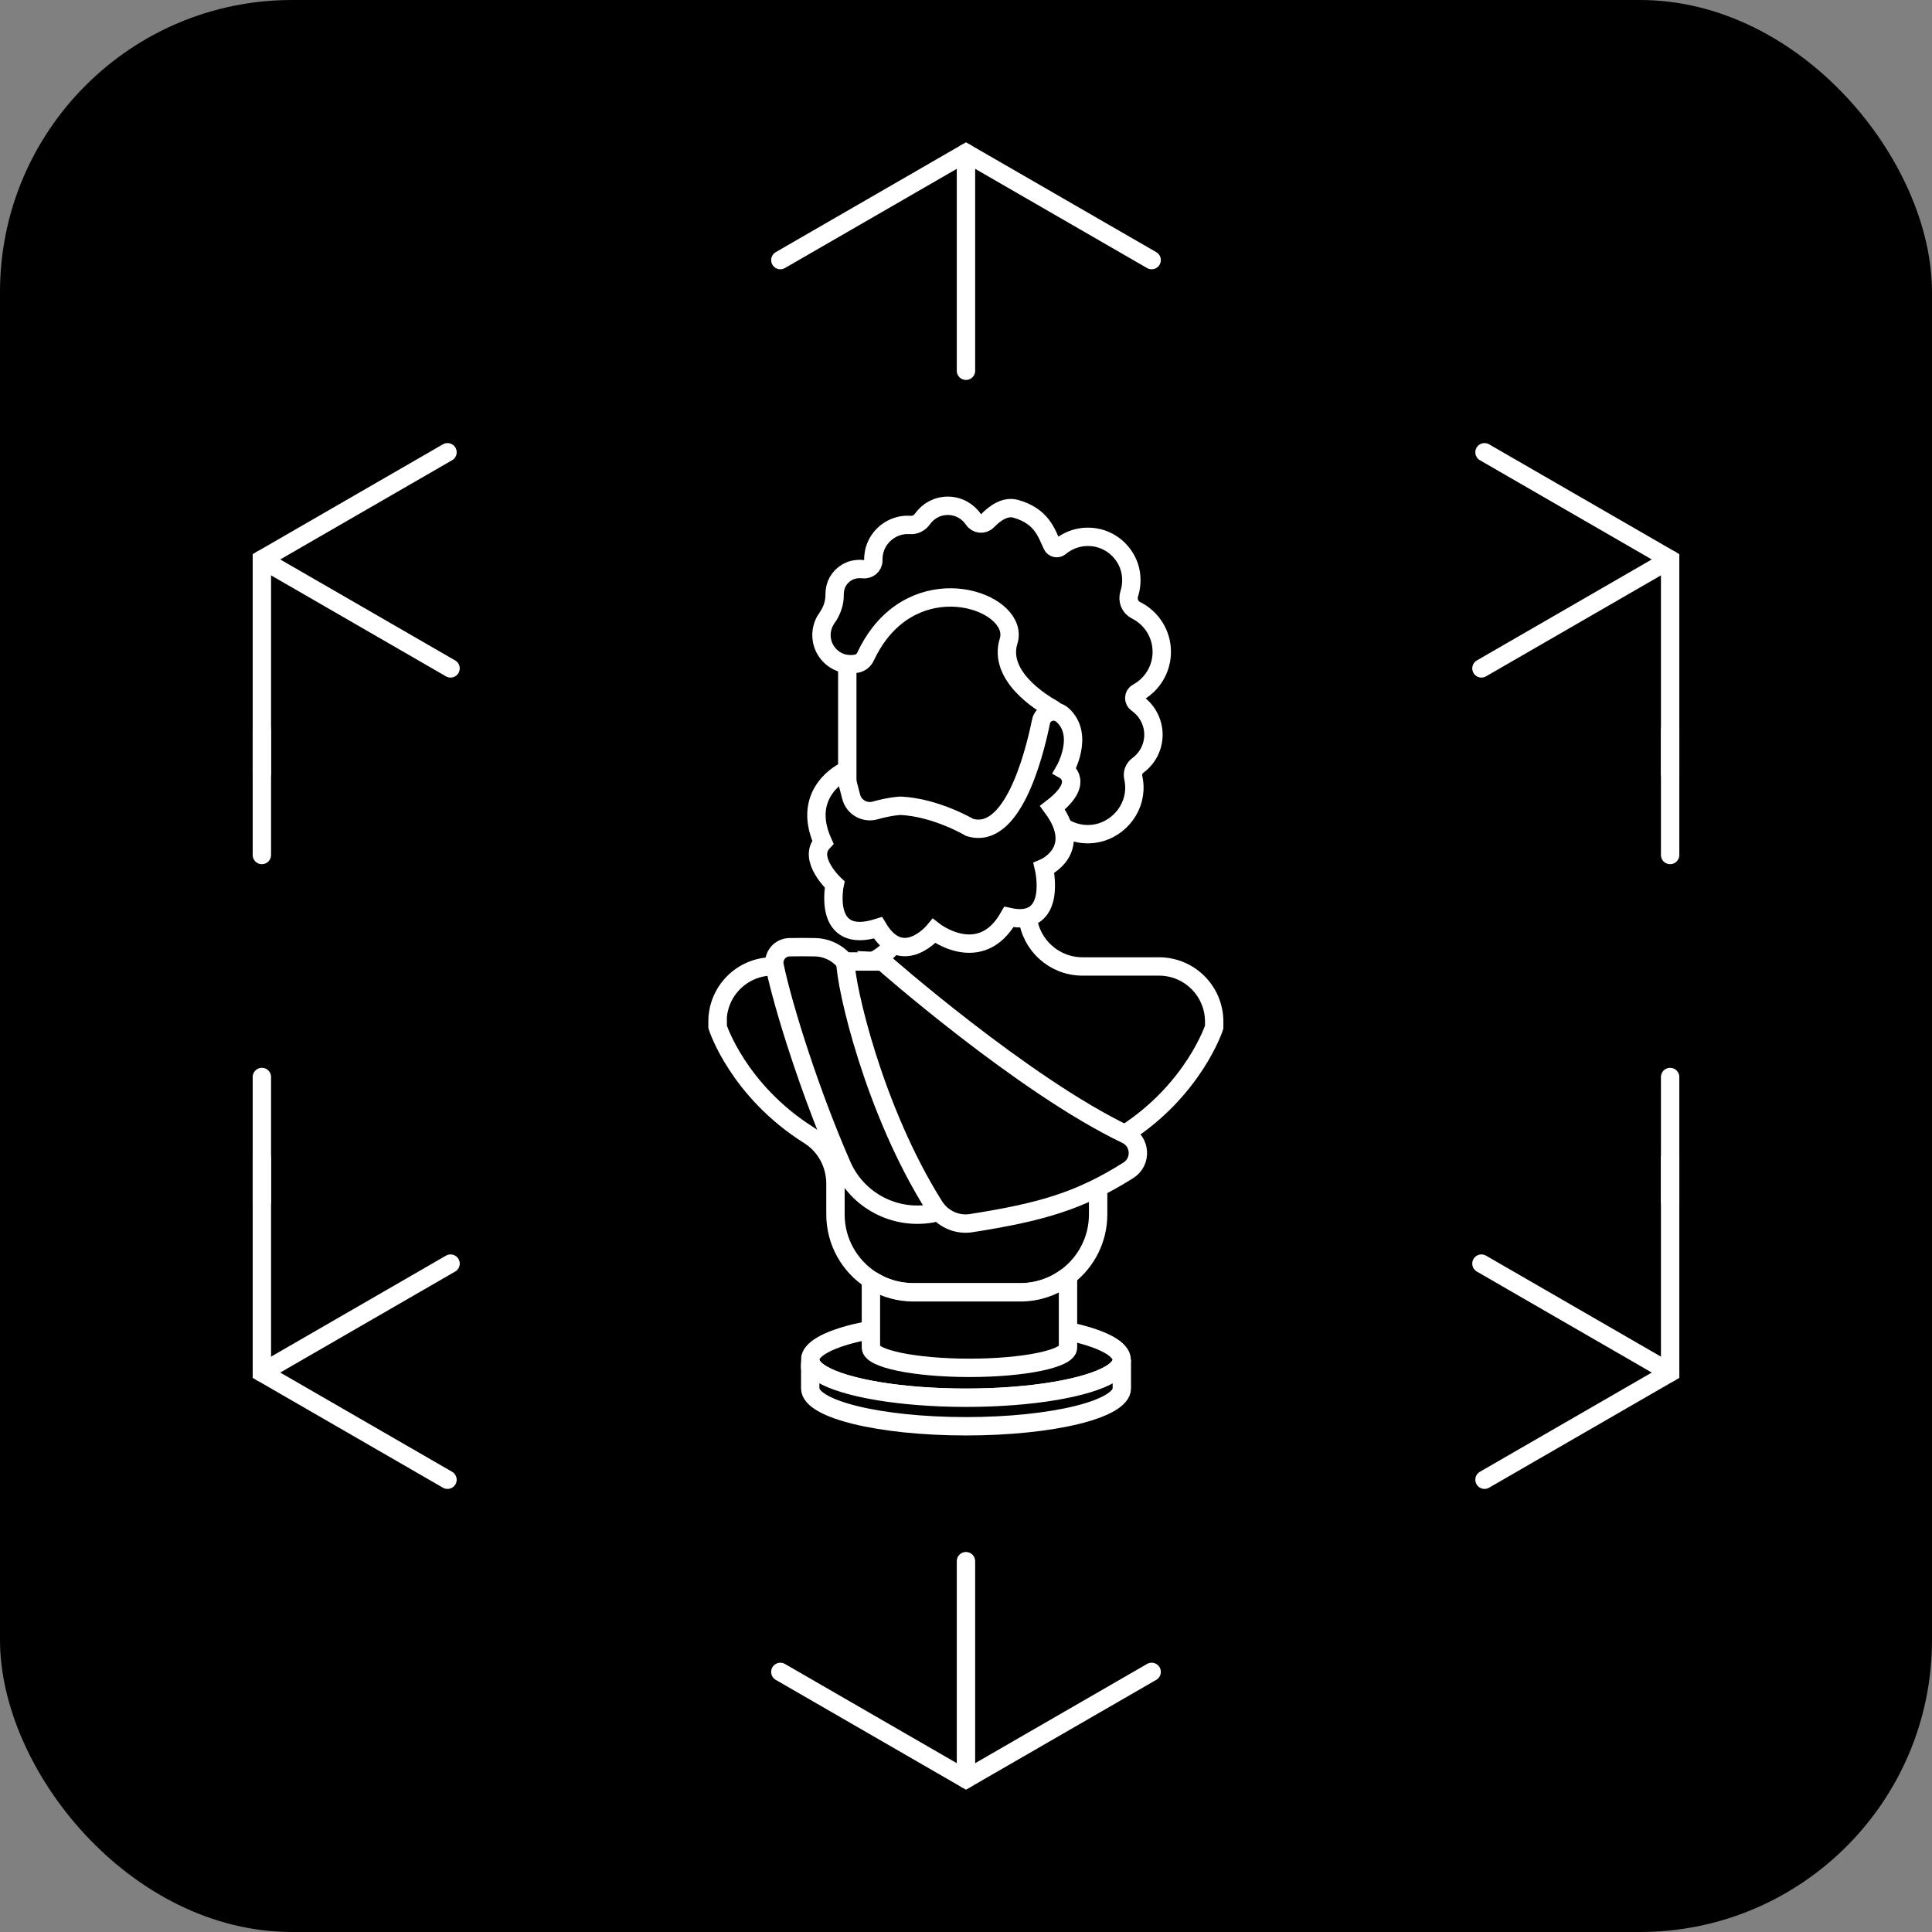 <?xml version="1.0" encoding="UTF-8"?>
<svg id="Layer_2" xmlns="http://www.w3.org/2000/svg" viewBox="0 0 315.47 315.47">
    <rect x="0" y="0" width="315.47" height="315.47" fill="#808080" stroke="none"/>
    <defs>
        <style>
            .cls-1, .cls-2, .cls-3, .cls-4 {
            stroke: #fff;
            stroke-linecap: round;
            stroke-miterlimit: 10;
            stroke-width: 3px;
            }

            .cls-2, .cls-3, .cls-4 {
            fill: none;
            }

            .cls-3 {
            stroke-dasharray: 80;
            }

            .cls-4 {
            stroke-dasharray: 70;
            }
        </style>
    </defs>
    <g id="Layer_2-2" data-name="Layer_2">
        <g>
            <rect width="315.47" height="315.47" rx="47.68" ry="47.68"/>
            <g>
                <g>
                    <path class="cls-1"
                          d="M132.3,222.04c0,.82.66,1.61,1.86,2.33,3.78,2.27,12.91,3.86,23.57,3.86,10.66,0,19.79-1.6,23.57-3.86,1.2-.72,1.86-1.5,1.86-2.33,0-3.42-11.39-6.19-25.44-6.19-14.05,0-25.44,2.77-25.44,6.19Z"/>
                    <path class="cls-1"
                          d="M132.4,222.6c-.02-.06-.1-.05-.1.02v4.08c0,3.42,11.39,6.19,25.44,6.19,14.05,0,25.44-2.77,25.44-6.19v-4.66c0,.82-.66,1.61-1.86,2.33-3.78,2.27-12.91,3.86-23.57,3.86-10.66,0-19.79-1.6-23.57-3.86-.92-.55-1.53-1.15-1.76-1.77Z"/>
                </g>
                <g>
                    <path class="cls-1"
                          d="M117.19,166.82v.91s3.34,10.38,14.93,17.66c2.7,1.7,4.3,4.7,4.3,7.89v5.02c0,4.47,2.31,8.4,5.79,10.67,1.99,1.3,4.37,2.05,6.93,2.05h17.45c2.94,0,5.64-1,7.79-2.67,3-2.33,4.93-5.97,4.93-10.05v-5.2c0-3.17,1.58-6.15,4.25-7.86.04-.03.08-.05.11-.07,11.31-7.27,14.59-17.44,14.59-17.44v-.91c0-4.97-4.03-9.01-9.01-9.01h-12.49c-4.64,0-8.47-3.51-8.95-8.03-.03-.32-.05-.65-.05-.98v-9.05s-4.61-.52-4.61-.52l-4.29-.49v-.26s-1.15.13-1.15.13l-1.14-.13v.26s-8.9,1.01-8.9,1.01v9.05c0,2.01-.66,3.87-1.78,5.37-.9,1.21-2.09,2.19-3.48,2.82-1.14.52-2.41.81-3.75.81h-12.49c-4.97,0-9.01,4.03-9.01,9.01Z"/>
                    <g>
                        <path class="cls-1"
                              d="M152.24,198.12c-6.13,1.13-12.25-2.09-14.75-7.8-5.07-11.56-9.52-25.53-11.01-32.62-.32-1.54.84-2.99,2.41-3.03,1.5-.03,2.94-.03,4.17,0,2.3.04,4.4,1.29,5.53,3.29"/>
                        <path class="cls-1"
                              d="M144.11,157s22.94,20.22,39.79,28.26c2.38,1.14,2.57,4.43.34,5.84-7.96,5.01-14.21,6.82-25.65,8.62-2.38.38-4.74-.73-6.03-2.77-9.91-15.72-14.51-35.98-14.51-39.95h6.07Z"/>
                    </g>
                    <g>
                        <polygon class="cls-1"
                                 points="138.35 104.16 138.35 136.14 148.3 142.43 159.4 143.23 166.09 136.14 177.2 106.44 160.07 93 144.95 95.87 138.35 104.16"/>
                        <path class="cls-1"
                              d="M134.99,100.97c-.66.95-.99,2.16-.8,3.44.28,1.94,1.79,3.56,3.71,3.95.7.14,1.4.13,2.05-.01.61-.14,1.12-.57,1.38-1.14h0c.69-1.47,1.47-2.74,2.32-3.83,8.21-10.54,22.89-4.7,21.04,1.3-1.74,5.61,5.13,9.94,7.26,11.12.35.2.51.61.39.99l-1.96,5.96,1.03,5.87-1.35-.4h0c-.22,4.41,3.31,8.04,7.68,7.99,3.93-.05,7.27-3.26,7.48-7.18.04-.72-.03-1.42-.18-2.09-.17-.74.15-1.51.76-1.96,1.54-1.13,2.54-2.96,2.54-5.02s-1.05-3.99-2.67-5.11c-.64-.45-.62-1.38.07-1.75,2.36-1.29,3.96-3.79,3.96-6.66,0-2.98-1.71-5.55-4.2-6.79-.99-.49-1.45-1.64-1.11-2.69s.45-2.3.22-3.56c-.53-2.84-2.84-5.13-5.69-5.63-2.22-.39-4.3.26-5.84,1.54-.42.35-1.04.21-1.27-.28-.94-1.98-1.67-4.73-5.95-5.95-1.75-.5-3.46.76-4.63,1.97-.64.66-1.74.57-2.25-.2-.91-1.36-2.46-2.26-4.21-2.26s-3.24.86-4.16,2.17c-.45.64-1.19,1.01-1.97.96-.28-.02-.56-.02-.85,0-2.52.19-4.67,2.12-5.1,4.61-.07.39-.1.78-.09,1.16.02.93-.8,1.56-1.72,1.45-.51-.06-1.06-.03-1.61.11-1.4.37-2.52,1.5-2.86,2.9-.09.38-.13.75-.13,1.12.03,1.41-.47,2.75-1.29,3.91Z"/>
                        <path class="cls-1"
                              d="M169.97,117.89c-1.22,5.93-4.78,19.35-11.65,17.21,0,0-5.47-3.25-11.25-3.53,0,0-1.53.03-4.19.77-1.69.47-3.45-.53-3.89-2.23l-1.09-4.17s-7.23,3.38-3.54,11.58c-2.57,2.73,1.93,6.91,1.93,6.91,0,0-2.09,9.97,7.07,7.07,4.02,6.75,9.16.53,9.16.53,0,0,7.56,5.9,12.22-2.3,8.04,1.77,5.72-7.99,5.72-7.99,0,0,6.6-2.78,1.4-9.86,5.41-4.18,1.99-6.11,1.99-6.11,0,0,3.33-5.77-.39-9.05-1.23-1.08-3.17-.45-3.5,1.16Z"/>
                    </g>
                </g>
                <path class="cls-1"
                      d="M142.66,209.25c-.2-.12-.45.02-.45.25v10.54c0,1.83,7.21,3.31,16.09,3.31s16.09-1.48,16.09-3.31v-11.1c0-.24-.27-.38-.47-.24-2.07,1.46-4.59,2.32-7.32,2.32h-17.45c-2.37,0-4.59-.65-6.49-1.77Z"/>
            </g>
            <g>
                <g>
                    <g>
                        <polyline class="cls-2" points="242.4 241.62 272.71 224.12 272.71 189.12"/>
                        <polyline class="cls-2" points="272.71 126.35 272.71 91.35 242.4 73.85"/>
                        <polyline class="cls-2" points="188.05 42.47 157.73 24.97 127.42 42.47"/>
                        <polyline class="cls-2" points="73.07 73.85 42.76 91.35 42.76 126.35"/>
                        <polyline class="cls-2" points="42.76 189.12 42.76 224.12 73.07 241.62"/>
                        <polyline class="cls-2" points="127.42 273 157.73 290.5 188.05 273"/>
                    </g>
                    <line class="cls-3" x1="157.73" y1="24.97" x2="157.73" y2="60.54"/>
                    <line class="cls-3" x1="42.76" y1="91.35" x2="73.57" y2="109.14"/>
                    <line class="cls-3" x1="42.76" y1="224.12" x2="73.57" y2="206.33"/>
                    <line class="cls-3" x1="157.73" y1="290.5" x2="157.73" y2="254.92"/>
                    <line class="cls-3" x1="272.71" y1="224.12" x2="241.9" y2="206.33"/>
                    <line class="cls-3" x1="272.71" y1="91.35" x2="241.9" y2="109.14"/>
                </g>
                <g>
                    <line class="cls-4" x1="42.76" y1="119.24" x2="42.76" y2="139.61"/>
                    <line class="cls-4" x1="42.76" y1="175.86" x2="42.76" y2="196.23"/>
                </g>
                <g>
                    <line class="cls-4" x1="272.71" y1="119.24" x2="272.71" y2="139.61"/>
                    <line class="cls-4" x1="272.71" y1="175.86" x2="272.71" y2="196.23"/>
                </g>
            </g>
        </g>
    </g>
</svg>
